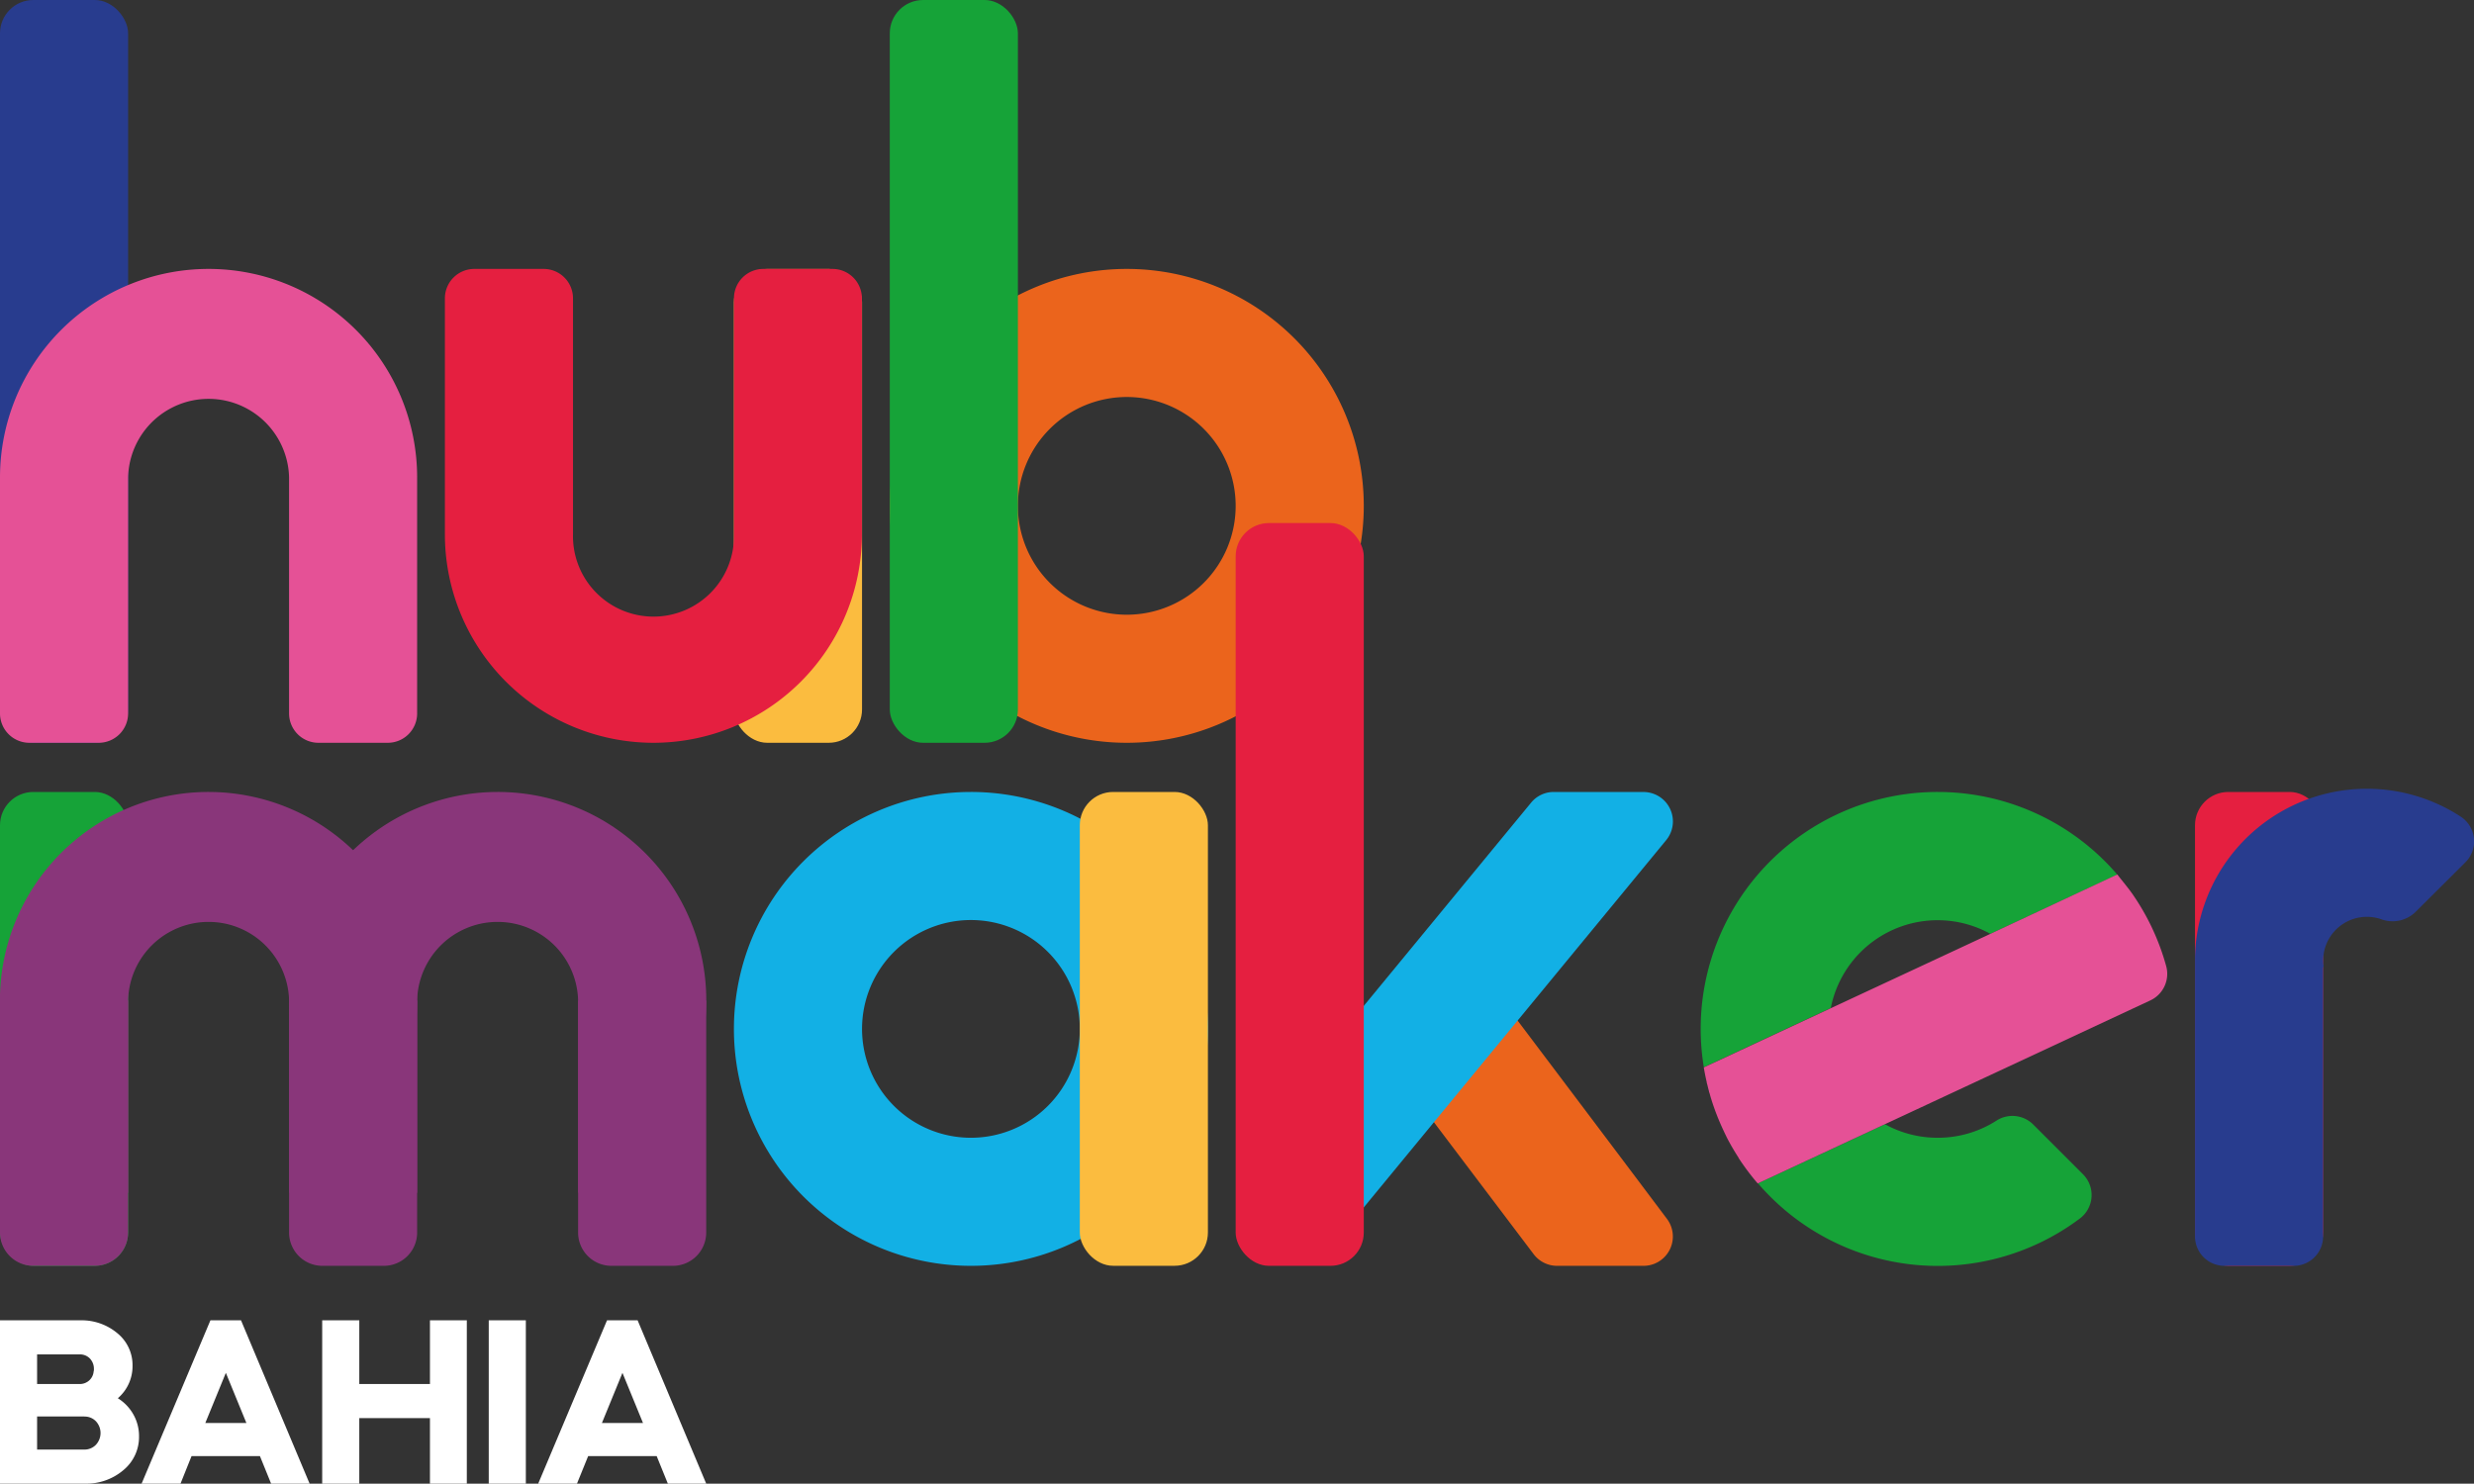 <svg id="Camada_1" data-name="Camada 1" xmlns="http://www.w3.org/2000/svg" viewBox="0 0 548.25 328.87"><rect x="0" y="0" width="548.25" height="328.87" fill="#333333" stroke="none"/><defs><style>.cls-1{fill:#eb641c;}.cls-2{fill:#16a338;}.cls-3{fill:#fbbc3f;}.cls-4{fill:#e51f40;}.cls-5{fill:#283c8e;}.cls-6{fill:#e55196;}.cls-7{fill:#89367a;}.cls-8{fill:#12b0e5;}.cls-9{fill:#fff;}</style></defs><path class="cls-1" d="M249.7,59.61a52.52,52.52,0,1,0,52.52,52.52A52.52,52.52,0,0,0,249.7,59.61Zm0,76.65a24.13,24.13,0,1,1,24.13-24.13A24.13,24.13,0,0,1,249.7,136.26Z" transform="translate(0 0)"/><rect class="cls-2" x="197.19" width="28.39" height="164.65" rx="7.38" transform="translate(422.76 164.65) rotate(180)"/><rect class="cls-3" x="162.65" y="59.61" width="28.39" height="105.03" rx="7.38" transform="translate(353.68 224.26) rotate(180)"/><path class="cls-4" d="M144.81,164.65A46.23,46.23,0,0,0,191,118.42V66.12a6.52,6.52,0,0,0-6.51-6.51H169.15a6.51,6.51,0,0,0-6.5,6.51v52.3h0a17.84,17.84,0,1,1-35.67,0h0V66.12a6.51,6.51,0,0,0-6.51-6.51H105.1a6.52,6.52,0,0,0-6.51,6.51v52.3A46.23,46.23,0,0,0,144.81,164.65Z" transform="translate(0 0)"/><rect class="cls-5" width="28.39" height="164.65" rx="7.38"/><path class="cls-6" d="M46.22,59.61A46.22,46.22,0,0,0,0,105.83v52.31a6.51,6.51,0,0,0,6.51,6.51H21.88a6.52,6.52,0,0,0,6.51-6.51V105.83h0a17.84,17.84,0,0,1,35.67,0h0v52.31a6.51,6.51,0,0,0,6.5,6.51H85.94a6.51,6.51,0,0,0,6.5-6.51V105.83A46.22,46.22,0,0,0,46.22,59.61Z" transform="translate(0 0)"/><rect class="cls-2" y="175.55" width="28.39" height="105.03" rx="7.38"/><path class="cls-7" d="M85.07,280.59H71.43a7.38,7.38,0,0,1-7.37-7.38V221.77H92.44v51.44A7.38,7.38,0,0,1,85.07,280.59Z" transform="translate(0 0)"/><path class="cls-7" d="M149.12,280.59H135.49a7.38,7.38,0,0,1-7.38-7.38V221.77H156.5v51.44A7.38,7.38,0,0,1,149.12,280.59Z" transform="translate(0 0)"/><path class="cls-7" d="M46.22,175.55a46.22,46.22,0,0,0-17.83,88.87V221.77a17.84,17.84,0,0,1,35.67,0v42.65a46.23,46.23,0,0,0-17.84-88.87Z" transform="translate(0 0)"/><path class="cls-7" d="M110.28,175.55a46.23,46.23,0,0,0-17.84,88.87V221.77a17.84,17.84,0,0,1,35.67,0v42.65a46.22,46.22,0,0,0-17.83-88.87Z" transform="translate(0 0)"/><path class="cls-7" d="M21,280.59H7.38A7.38,7.38,0,0,1,0,273.21V221.77H28.39v51.44A7.39,7.39,0,0,1,21,280.59Z" transform="translate(0 0)"/><path class="cls-8" d="M215.16,175.55a52.52,52.52,0,1,0,52.52,52.52A52.51,52.51,0,0,0,215.16,175.55Zm0,76.65a24.13,24.13,0,1,1,24.13-24.13A24.13,24.13,0,0,1,215.16,252.2Z" transform="translate(0 0)"/><rect class="cls-3" x="239.29" y="175.55" width="28.39" height="105.03" rx="7.38"/><path class="cls-2" d="M429.4,175.55a52.51,52.51,0,0,0-52.52,52.52,51.77,51.77,0,0,0,.7,8.5l28.13-13.12A24.13,24.13,0,0,1,441.08,207l28.13-13.12A52.39,52.39,0,0,0,429.4,175.55Z" transform="translate(0 0)"/><path class="cls-2" d="M377.71,237.34c.06.33.12.67.19,1C377.83,238,377.77,237.67,377.71,237.34Z" transform="translate(0 0)"/><path class="cls-2" d="M377.62,236.84l.09.5Z" transform="translate(0 0)"/><path class="cls-2" d="M377.9,238.34c.09.48.2,1,.31,1.44C378.1,239.3,378,238.82,377.9,238.34Z" transform="translate(0 0)"/><path class="cls-2" d="M377.62,236.84c0-.09,0-.18,0-.27h0A2.56,2.56,0,0,1,377.62,236.84Z" transform="translate(0 0)"/><path class="cls-2" d="M429.4,252.2a24,24,0,0,1-11.69-3l-28.13,13.11a52.48,52.48,0,0,0,71.3,7.81,6.51,6.51,0,0,0,.74-9.81l-11.06-11.06a6.52,6.52,0,0,0-8.13-.85A24,24,0,0,1,429.4,252.2Z" transform="translate(0 0)"/><path class="cls-6" d="M476.51,221.76a6.49,6.49,0,0,0,3.54-7.56,52.52,52.52,0,0,0-7.37-15.86c-1.08-1.57-2.33-3-3.47-4.5L441.08,207l-22.37,10.43-13,6.06-28.14,13.12c.18,1.08.39,2.15.64,3.21,0,.21.09.41.14.62.12.48.24,1,.37,1.45,0,.15.08.3.13.45.27,1,.56,1.91.88,2.84l.12.34c.17.49.35,1,.54,1.46l.16.42c.61,1.54,1.28,3,2,4.49l.14.29c.79,1.53,1.66,3,2.59,4.45l0,.05a53.37,53.37,0,0,0,4.24,5.65l28.13-13.11,22.37-10.43,13-6.06Z" transform="translate(0 0)"/><rect class="cls-4" x="486.42" y="175.55" width="28.39" height="105.03" rx="7.38"/><path class="cls-5" d="M545.28,181a38.09,38.09,0,0,0-58.86,31.93c0,.48,0,.95,0,1.42h0v59.73a6.52,6.52,0,0,0,6.51,6.51h15.38a6.51,6.51,0,0,0,6.5-6.51V214.35h.12a9.69,9.69,0,0,1,12.77-10.58,7.29,7.29,0,0,0,7.58-1.61l11.05-11A6.55,6.55,0,0,0,545.28,181Z" transform="translate(0 0)"/><path class="cls-1" d="M345.09,280.59h19.13a6.5,6.5,0,0,0,5.2-10.39c-13.26-17.67-38.92-51.68-38.92-51.68a6.52,6.52,0,0,0-9.12-1.26l-12.26,9.28a6.49,6.49,0,0,0-1.26,9.11l32,42.35A6.51,6.51,0,0,0,345.09,280.59Z" transform="translate(0 0)"/><path class="cls-8" d="M344.3,175.55a6.48,6.48,0,0,0-5,2.37l-58.21,70.72a6.49,6.49,0,0,0,.89,9.15l16.85,13.88h.07l70.34-85.45a6.52,6.52,0,0,0-5-10.66Z" transform="translate(0 0)"/><rect class="cls-4" x="273.83" y="115.94" width="28.39" height="164.65" rx="7.38"/><path class="cls-9" d="M18.77,328.87H0v-36.2H17.73a12.32,12.32,0,0,1,8.33,2.9,9.1,9.1,0,0,1,3.31,7.19,9.33,9.33,0,0,1-3.26,7.18,9.91,9.91,0,0,1,3.46,3.62,9.69,9.69,0,0,1,1.24,4.81,9.51,9.51,0,0,1-3.46,7.5A12.65,12.65,0,0,1,18.77,328.87Zm-1.14-28.65H8.22v6.57h9.41a3.09,3.09,0,0,0,2.12-.78,3,3,0,0,0,1-2,1.32,1.32,0,0,0,.06-.52,3.3,3.3,0,0,0-.91-2.38A3.07,3.07,0,0,0,17.63,300.22Zm1,13.76H8.22v7.34H18.66a3.49,3.49,0,0,0,2.59-1.06,3.82,3.82,0,0,0,0-5.22A3.45,3.45,0,0,0,18.66,314Z" transform="translate(0 0)"/><path class="cls-9" d="M40,328.87H31.38l15.25-36.2h6.78l15.2,36.2H60.08l-2.48-6.11H42.45ZM54.6,315.42l-4.55-11.11L45.5,315.42Z" transform="translate(0 0)"/><path class="cls-9" d="M79.62,328.87H71.4v-36.2h8.22v14.12H95.28V292.67h8.17v36.2H95.28V314.34H79.62Z" transform="translate(0 0)"/><path class="cls-9" d="M116.53,328.87h-8.22v-36.2h8.22Z" transform="translate(0 0)"/><path class="cls-9" d="M127.86,328.87h-8.59l15.25-36.2h6.78l15.2,36.2H148l-2.48-6.11H130.34Zm14.63-13.45-4.55-11.11-4.55,11.11Z" transform="translate(0 0)"/></svg>